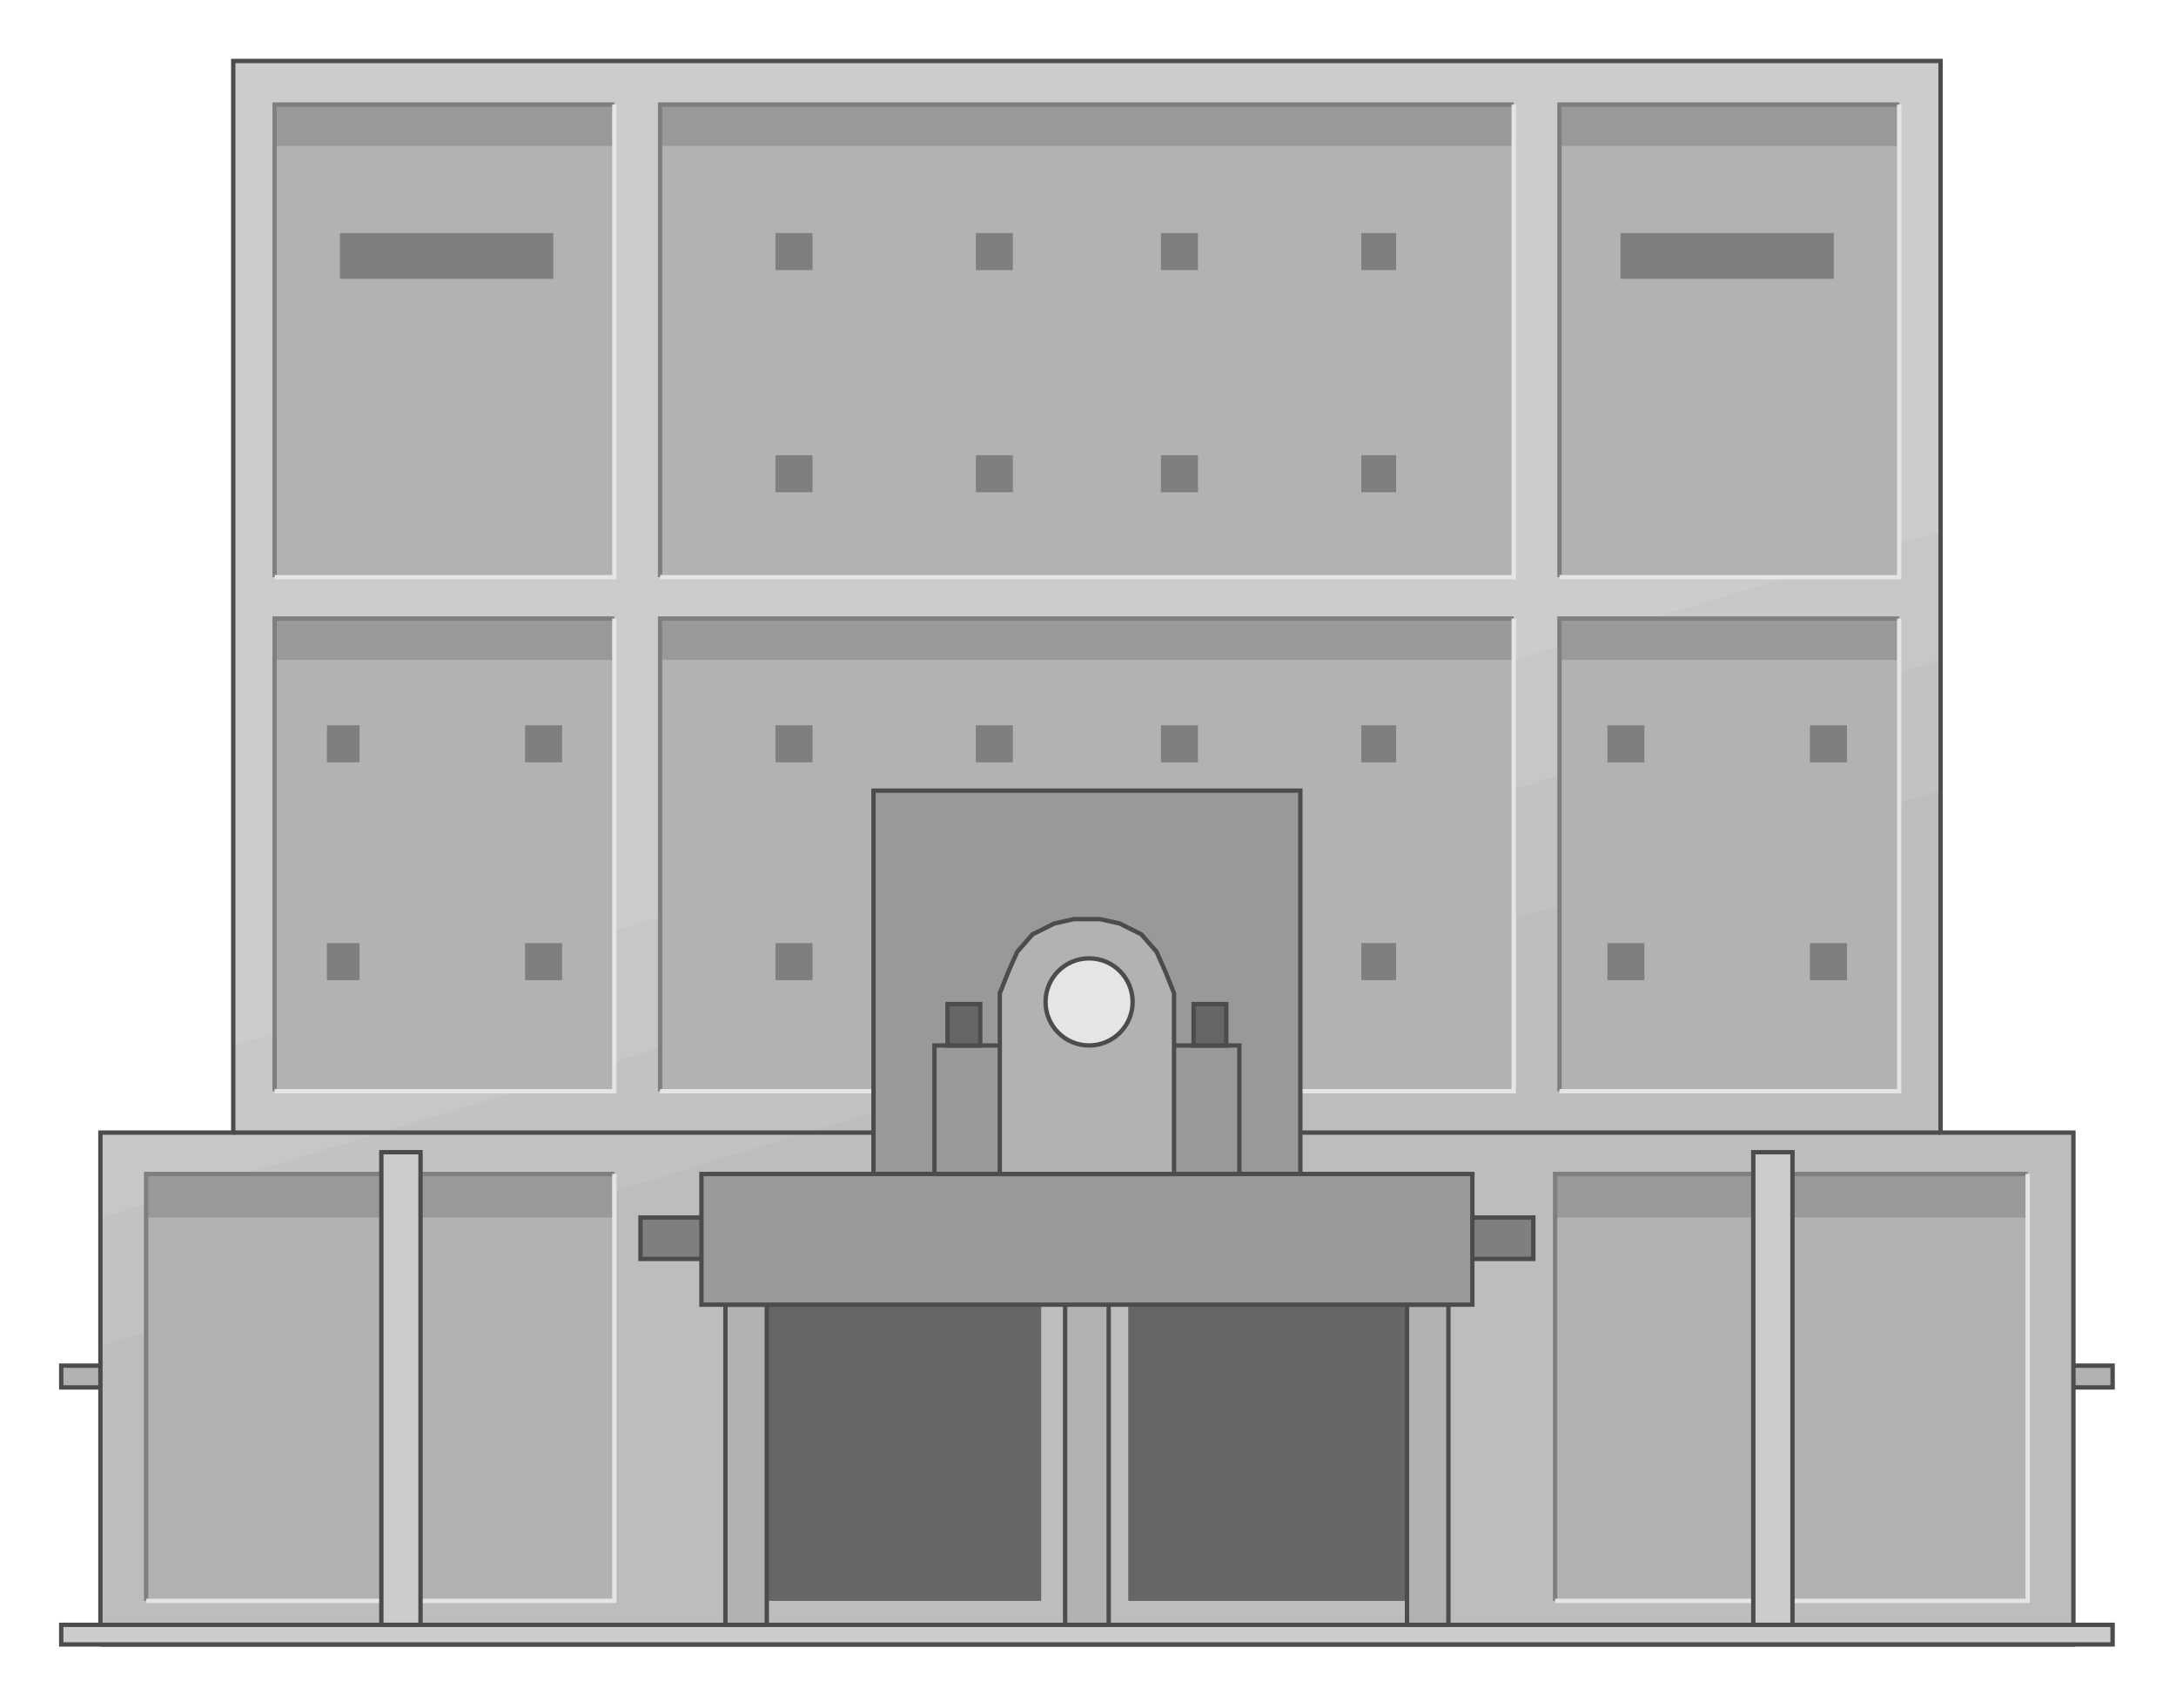 <?xml version="1.0" encoding="iso-8859-1"?>
<!DOCTYPE svg PUBLIC "-//W3C//DTD SVG 20000303 Stylable//EN"
"http://www.w3.org/TR/2000/03/WD-SVG-20000303/DTD/svg-20000303-stylable.dtd">

<svg width="1.625in" height="1.275in" viewBox="0 0 999 784">

<path style="fill:#b2b2b2;stroke:#4c4c4c;stroke-width:2" d="M28,627 l942,0 0,10 -942,0 0,-10z" />
<path style="fill:#ccc" d="M46,755 l0,-235 61,0 0,-492 784,0 0,492 61,0 0,235 -906,0z" />
<path style="fill:#c7c7c7" d="M46,755 l0,-235 61,0 0,-40 784,-236 0,276 61,0 0,235 -906,0z" />
<path style="fill:#c2c2c2" d="M46,755 l0,-196 845,-256 0,217 61,0 0,235 -906,0z" />
<path style="fill:#bdbdbd" d="M46,755 l0,-137 845,-255 0,157 61,0 0,235 -906,0z" />
<path style="fill:none;stroke:#4c4c4c;stroke-width:2" d="M46,755 l0,-235 61,0 0,-492 784,0 0,492 61,0 0,235 -906,0" />
<path style="fill:#ccc;stroke:#4c4c4c;stroke-width:2" d="M28,746 l942,0 0,9 -942,0 0,-9z" />
<path style="fill:#b2b2b2" d="M67,539 l215,0 0,196 -215,0 0,-196z" />
<path style="fill:#b2b2b2" d="M716,284 l156,0 0,217 -156,0 0,-217z" />
<path style="fill:#b2b2b2" d="M716,48 l156,0 0,217 -156,0 0,-217z" />
<path style="fill:#b2b2b2" d="M126,284 l156,0 0,217 -156,0 0,-217z" />
<path style="fill:#b2b2b2" d="M126,48 l156,0 0,217 -156,0 0,-217z" />
<path style="fill:#b2b2b2" d="M303,284 l392,0 0,217 -392,0 0,-217z" />
<path style="fill:#b2b2b2" d="M303,48 l392,0 0,217 -392,0 0,-217z" />
<path style="fill:#b2b2b2" d="M714,539 l217,0 0,196 -217,0 0,-196z" />
<path style="fill:#999" d="M714,539 l217,0 0,20 -217,0 0,-20z" />
<path style="fill:#999" d="M126,48 l156,0 0,19 -156,0 0,-19z" />
<path style="fill:#999" d="M716,48 l156,0 0,19 -156,0 0,-19z" />
<path style="fill:#999" d="M303,48 l392,0 0,19 -392,0 0,-19z" />
<path style="fill:#999" d="M126,284 l156,0 0,19 -156,0 0,-19z" />
<path style="fill:#999" d="M716,284 l156,0 0,19 -156,0 0,-19z" />
<path style="fill:#999" d="M303,284 l392,0 0,19 -392,0 0,-19z" />
<path style="fill:#999" d="M67,539 l215,0 0,20 -215,0 0,-20z" />
<path style="fill:none;stroke:#7f7f7f;stroke-width:2" d="M67,735 l0,-196 215,0" />
<path style="fill:none;stroke:#7f7f7f;stroke-width:2" d="M714,735 l0,-196 217,0" />
<path style="fill:none;stroke:#7f7f7f;stroke-width:2" d="M716,501 l0,-217 156,0" />
<path style="fill:none;stroke:#7f7f7f;stroke-width:2" d="M716,265 l0,-217 156,0" />
<path style="fill:none;stroke:#7f7f7f;stroke-width:2" d="M303,265 l0,-217 392,0" />
<path style="fill:none;stroke:#7f7f7f;stroke-width:2" d="M303,501 l0,-217 392,0" />
<path style="fill:none;stroke:#7f7f7f;stroke-width:2" d="M126,501 l0,-217 156,0" />
<path style="fill:none;stroke:#7f7f7f;stroke-width:2" d="M126,265 l0,-217 156,0" />
<path style="fill:none;stroke:#e5e5e5;stroke-width:2" d="M931,539 l0,196 -217,0" />
<path style="fill:none;stroke:#e5e5e5;stroke-width:2" d="M872,48 l0,217 -156,0" />
<path style="fill:none;stroke:#e5e5e5;stroke-width:2" d="M872,284 l0,217 -156,0" />
<path style="fill:none;stroke:#e5e5e5;stroke-width:2" d="M695,284 l0,217 -392,0" />
<path style="fill:none;stroke:#e5e5e5;stroke-width:2" d="M695,48 l0,217 -392,0" />
<path style="fill:none;stroke:#e5e5e5;stroke-width:2" d="M282,48 l0,217 -156,0" />
<path style="fill:none;stroke:#e5e5e5;stroke-width:2" d="M282,284 l0,217 -156,0" />
<path style="fill:none;stroke:#e5e5e5;stroke-width:2" d="M282,539 l0,196 -215,0" />
<path style="fill:none;stroke:#4c4c4c;stroke-width:2" d="M107,520 l784,0" />
<path style="fill:#666" d="M518,599 l138,0 0,136 -138,0 0,-136z" />
<path style="fill:#666" d="M342,599 l136,0 0,136 -136,0 0,-136z" />
<path style="fill:#ccc;stroke:#4c4c4c;stroke-width:2" d="M805,529 l18,0 0,217 -18,0 0,-217z" />
<path style="fill:#ccc;stroke:#4c4c4c;stroke-width:2" d="M175,529 l18,0 0,217 -18,0 0,-217z" />
<path style="fill:#b2b2b2;stroke:#4c4c4c;stroke-width:2" d="M333,599 l19,0 0,147 -19,0 0,-147z" />
<path style="fill:#b2b2b2;stroke:#4c4c4c;stroke-width:2" d="M489,597 l20,0 0,149 -20,0 0,-149z" />
<path style="fill:#b2b2b2;stroke:#4c4c4c;stroke-width:2" d="M646,599 l19,0 0,147 -19,0 0,-147z" />
<path style="fill:#7f7f7f;stroke:#4c4c4c;stroke-width:2" d="M294,559 l410,0 0,19 -410,0 0,-19z" />
<path style="fill:#7f7f7f" d="M356,107 l17,0 0,17 -17,0 0,-17z" />
<path style="fill:#7f7f7f" d="M356,209 l17,0 0,17 -17,0 0,-17z" />
<path style="fill:#7f7f7f" d="M625,107 l16,0 0,17 -16,0 0,-17z" />
<path style="fill:#7f7f7f" d="M625,209 l16,0 0,17 -16,0 0,-17z" />
<path style="fill:#7f7f7f" d="M448,107 l17,0 0,17 -17,0 0,-17z" />
<path style="fill:#7f7f7f" d="M448,209 l17,0 0,17 -17,0 0,-17z" />
<path style="fill:#7f7f7f" d="M533,107 l17,0 0,17 -17,0 0,-17z" />
<path style="fill:#7f7f7f" d="M533,209 l17,0 0,17 -17,0 0,-17z" />
<path style="fill:#7f7f7f" d="M156,107 l98,0 0,21 -98,0 0,-21z" />
<path style="fill:#7f7f7f" d="M744,107 l98,0 0,21 -98,0 0,-21z" />
<path style="fill:#7f7f7f" d="M241,333 l17,0 0,17 -17,0 0,-17z" />
<path style="fill:#7f7f7f" d="M241,433 l17,0 0,17 -17,0 0,-17z" />
<path style="fill:#7f7f7f" d="M150,333 l15,0 0,17 -15,0 0,-17z" />
<path style="fill:#7f7f7f" d="M150,433 l15,0 0,17 -15,0 0,-17z" />
<path style="fill:#7f7f7f" d="M356,333 l17,0 0,17 -17,0 0,-17z" />
<path style="fill:#7f7f7f" d="M356,433 l17,0 0,17 -17,0 0,-17z" />
<path style="fill:#7f7f7f" d="M625,333 l16,0 0,17 -16,0 0,-17z" />
<path style="fill:#7f7f7f" d="M625,433 l16,0 0,17 -16,0 0,-17z" />
<path style="fill:#7f7f7f" d="M448,333 l17,0 0,17 -17,0 0,-17z" />
<path style="fill:#7f7f7f" d="M448,433 l17,0 0,17 -17,0 0,-17z" />
<path style="fill:#7f7f7f" d="M533,333 l17,0 0,17 -17,0 0,-17z" />
<path style="fill:#7f7f7f" d="M533,433 l17,0 0,17 -17,0 0,-17z" />
<path style="fill:#7f7f7f" d="M831,333 l17,0 0,17 -17,0 0,-17z" />
<path style="fill:#7f7f7f" d="M831,433 l17,0 0,17 -17,0 0,-17z" />
<path style="fill:#7f7f7f" d="M738,333 l17,0 0,17 -17,0 0,-17z" />
<path style="fill:#7f7f7f" d="M738,433 l17,0 0,17 -17,0 0,-17z" />
<path style="fill:#999;stroke:#4c4c4c;stroke-width:2" d="M401,363 l196,0 0,176 -196,0 0,-176z" />
<path style="fill:#999;stroke:#4c4c4c;stroke-width:2" d="M322,539 l354,0 0,60 -354,0 0,-60z" />
<path style="fill:#999;stroke:#4c4c4c;stroke-width:2" d="M429,480 l140,0 0,59 -140,0 0,-59z" />
<path style="fill:#b2b2b2;stroke:#4c4c4c;stroke-width:2" d="M459,539 l0,-83 4,-10 4,-9 7,-8 10,-5 9,-2 12,0 9,2 10,5 7,8 4,9 4,10 0,83 -80,0z" />
<circle style="fill:#e5e5e5;stroke:#4c4c4c;stroke-width:2" cx="500" cy="460" r="20" />
<path style="fill:#666;stroke:#4c4c4c;stroke-width:2" d="M435,461 l15,0 0,19 -15,0 0,-19z" />
<path style="fill:#666;stroke:#4c4c4c;stroke-width:2" d="M548,461 l15,0 0,19 -15,0 0,-19z" />

</svg>
